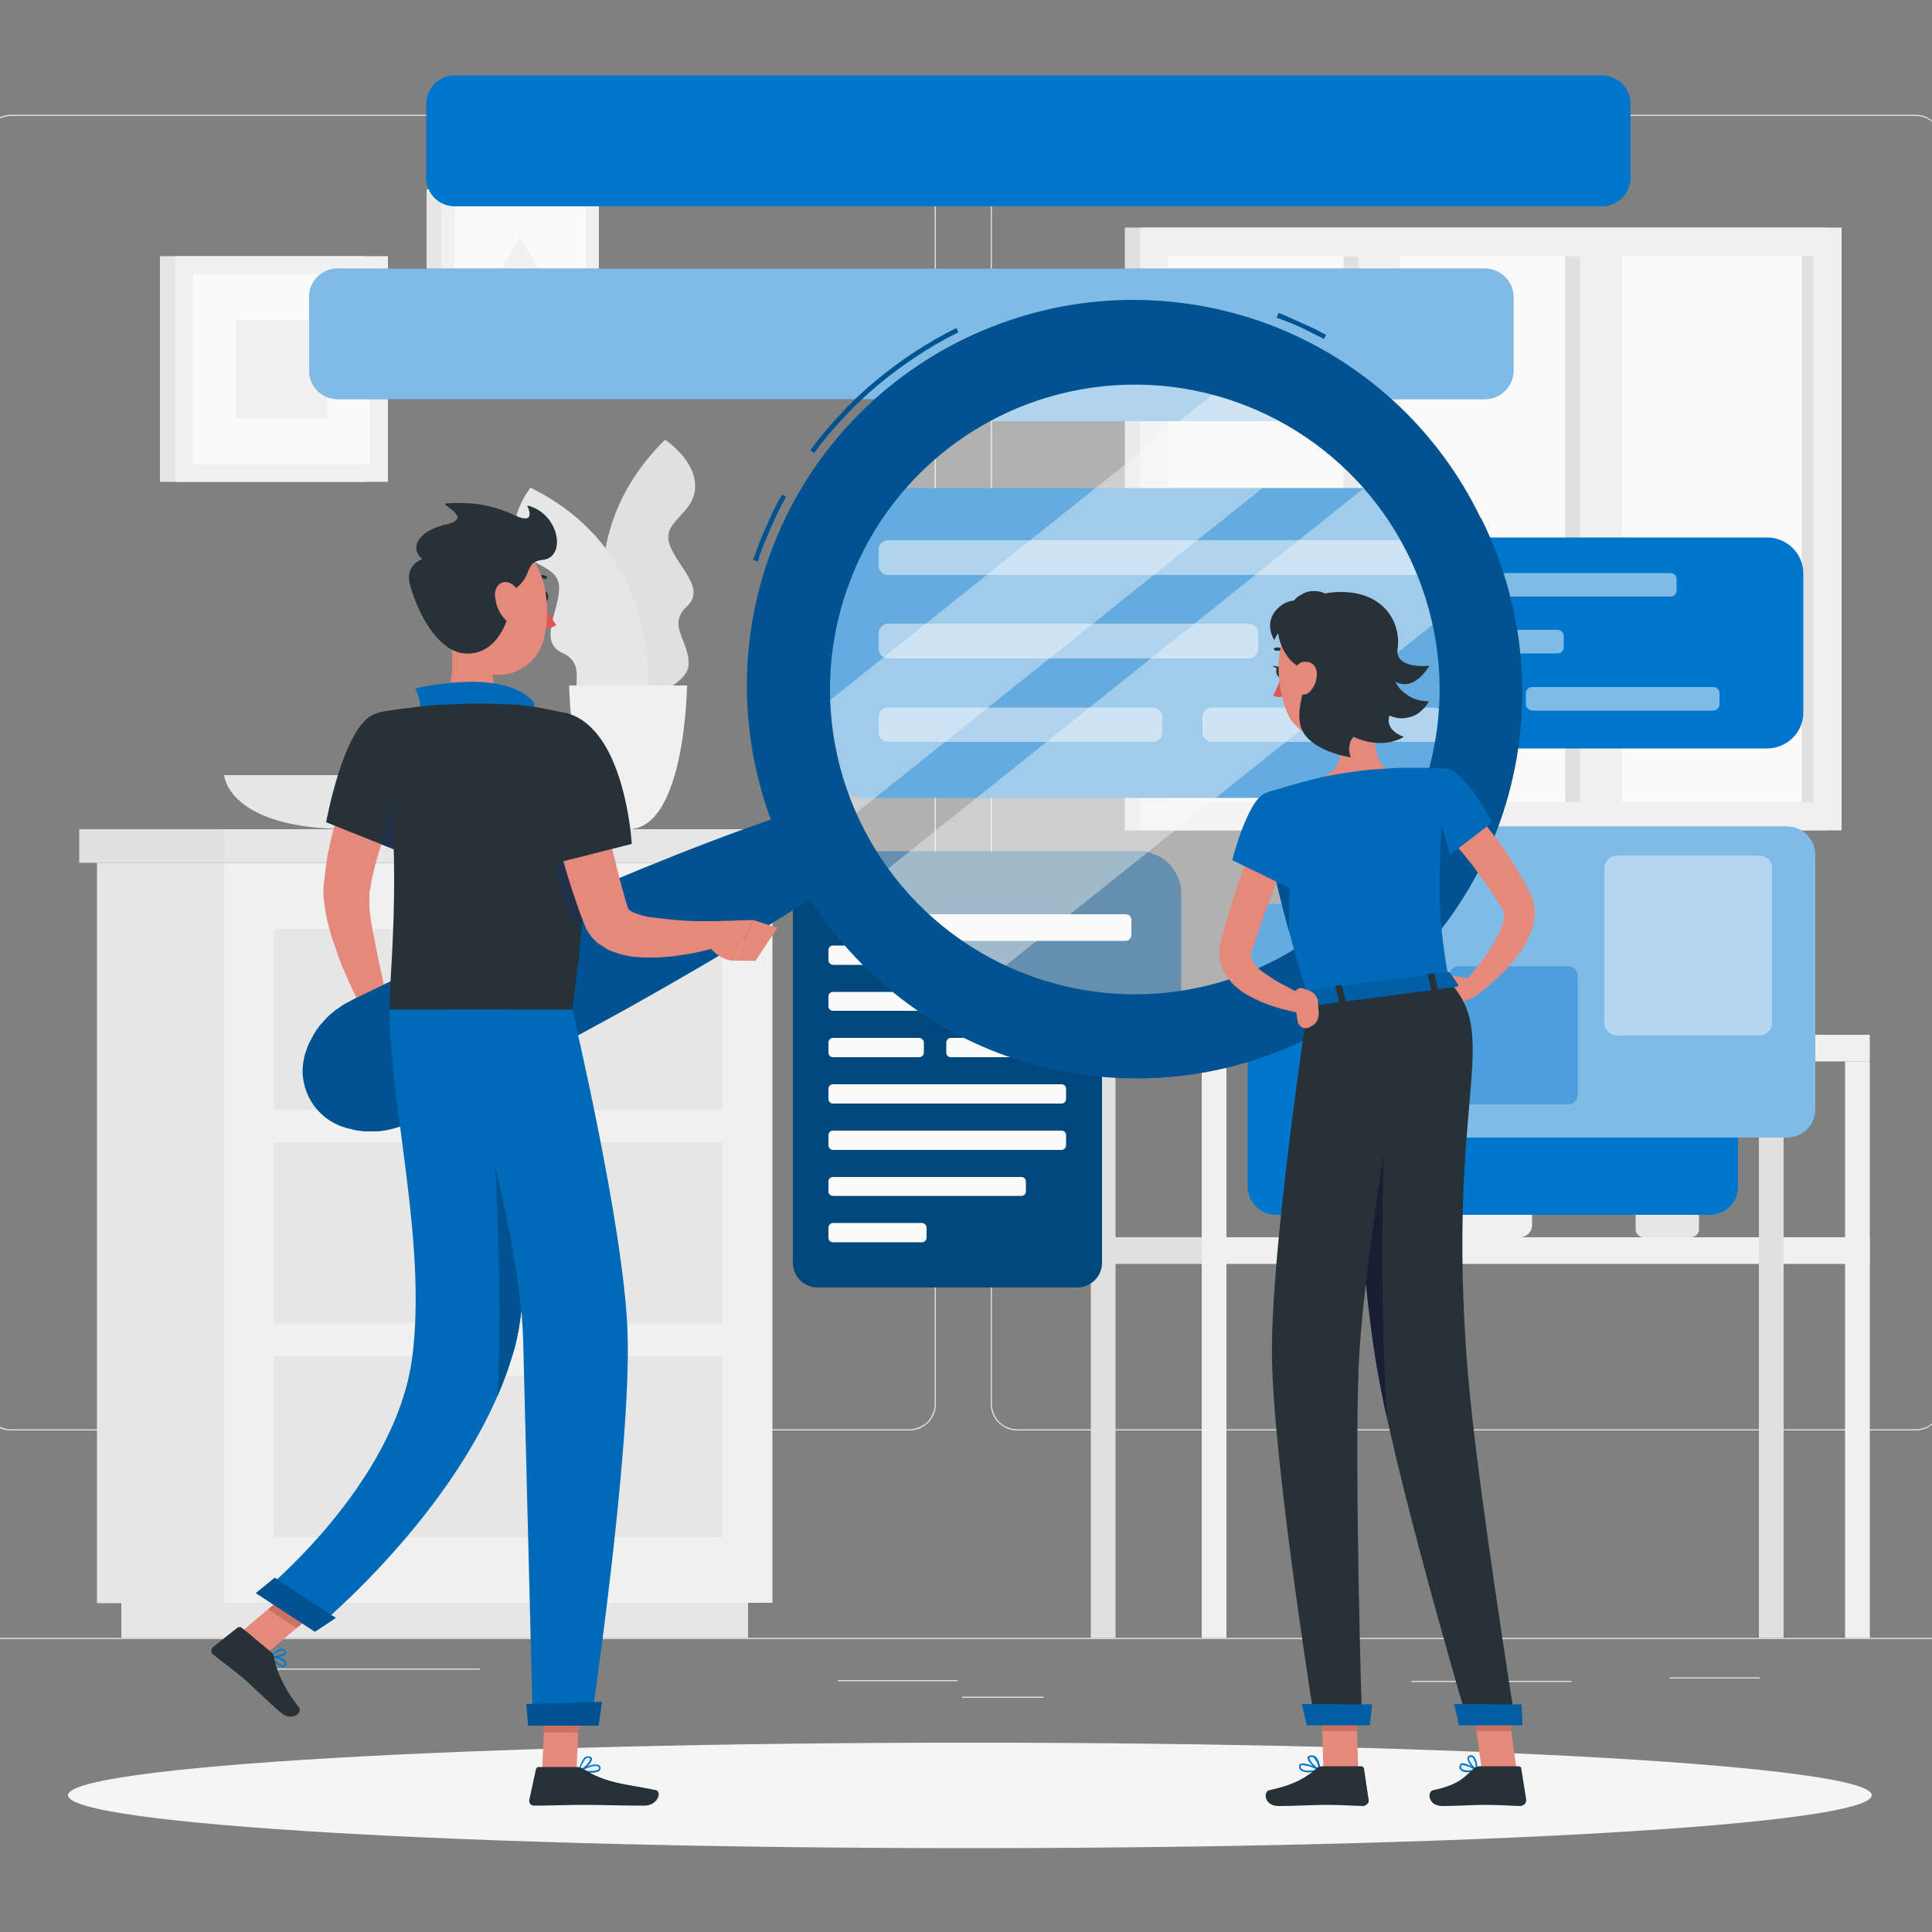 <svg version="1.2" xmlns="http://www.w3.org/2000/svg" viewBox="0 0 500 500" width="500" height="500">
	<rect x="0" y="0" width="500" height="500" fill="#808080" stroke="none"/>
	<title>Search-rafiki-svg</title>
	<style>
		.s0 { fill: #e0e0e0 } 
		.s1 { fill: #f0f0f0 } 
		.s2 { fill: #fafafa } 
		.s3 { fill: #e6e6e6 } 
		.s4 { fill: #f5f5f5 } 
		.s5 { fill: #0076cd } 
		.s6 { fill: #ffffff } 
		.s7 { opacity: .4;fill: #000000 } 
		.s8 { opacity: .5;fill: #ffffff } 
		.s9 { opacity: .7;fill: #ffffff } 
		.s10 { opacity: .3;fill: #ffffff } 
		.s11 { fill: #e4897b } 
		.s12 { opacity: .4;fill: #fafafa } 
		.s13 { opacity: .3;fill: #000000 } 
		.s14 { fill: #263238 } 
		.s15 { fill: #de5753 } 
		.s16 { opacity: .1;fill: #000000 } 
		.s17 { fill: #203048 } 
		.s18 { fill: #ce6f64 } 
		.s19 { fill: #161f33 } 
		.s20 { opacity: .2;fill: #000000 } 
	</style>
	<g id="freepik--background-complete--inject-9">
		<path id="Layer" class="s0" d="m-50 423.9h602v0.3h-602z"/>
		<path id="Layer" class="s0" d="m365.3 435h41.4v0.3h-41.4z"/>
		<path id="Layer" class="s0" d="m432.1 434.1h23.3v0.3h-23.3z"/>
		<path id="Layer" class="s0" d="m216.9 434.8h30.9v0.3h-30.9z"/>
		<path id="Layer" class="s0" d="m249 439.1h21.1v0.3h-21.1z"/>
		<path id="Layer" class="s0" d="m60.4 431.8h63.8v0.3h-63.8z"/>
		<path id="Layer" fill-rule="evenodd" class="s0" d="m235.3 370.2h-232.4q-1.4 0-2.7-0.5-1.2-0.6-2.2-1.5-1-1-1.5-2.3-0.5-1.2-0.5-2.6v-326.8q0-1.3 0.5-2.6 0.6-1.2 1.5-2.2 1-0.9 2.3-1.5 1.2-0.5 2.6-0.5h232.4q1.4 0 2.7 0.5 1.2 0.6 2.2 1.5 1 1 1.5 2.3 0.5 1.2 0.5 2.6v326.7q0 1.4-0.5 2.6-0.5 1.3-1.5 2.3-1 0.9-2.2 1.5-1.3 0.5-2.7 0.5zm-232.4-340.2q-1.3 0-2.5 0.5-1.3 0.5-2.2 1.4-0.9 0.9-1.4 2.1-0.5 1.2-0.5 2.5v326.8q0 1.3 0.5 2.5 0.5 1.2 1.4 2.2 0.9 0.9 2.2 1.4 1.2 0.5 2.5 0.5h232.4q1.3 0 2.5-0.5 1.2-0.5 2.2-1.4 0.9-1 1.4-2.2 0.5-1.2 0.5-2.5v-326.8q0-1.3-0.5-2.5-0.5-1.2-1.4-2.1-1-0.9-2.2-1.4-1.2-0.5-2.5-0.5z"/>
		<path id="Layer" fill-rule="evenodd" class="s0" d="m495.7 370.2h-232.4q-1.4 0-2.7-0.5-1.2-0.6-2.2-1.5-1-1-1.5-2.3-0.5-1.2-0.5-2.6v-326.8q0-1.3 0.5-2.6 0.6-1.2 1.5-2.2 1-0.9 2.3-1.5 1.2-0.5 2.6-0.5h232.4q1.4 0 2.7 0.5 1.2 0.6 2.2 1.5 0.9 1 1.5 2.2 0.5 1.3 0.5 2.6v326.8q0 1.4-0.5 2.6-0.6 1.3-1.5 2.3-1 0.9-2.2 1.5-1.3 0.5-2.7 0.5zm-232.4-340.2q-1.3 0-2.5 0.5-1.3 0.5-2.2 1.4-0.9 0.9-1.4 2.1-0.5 1.2-0.5 2.5v326.8q0 1.3 0.5 2.5 0.5 1.2 1.4 2.2 0.9 0.9 2.2 1.4 1.2 0.5 2.5 0.5h232.4q1.3 0 2.6-0.5 1.2-0.5 2.1-1.4 0.9-1 1.4-2.2 0.5-1.2 0.5-2.5v-326.8q0-1.3-0.5-2.5-0.5-1.2-1.4-2.1-0.9-0.9-2.1-1.4-1.3-0.5-2.6-0.5z"/>
		<path id="Layer" class="s0" d="m291.1 58.9h181.4v156h-181.4z"/>
		<path id="Layer" class="s1" d="m295.1 58.9h181.5v156h-181.5z"/>
		<path id="Layer" class="s2" d="m302.4 66.3h166.9v141.3h-166.9z"/>
		<path id="Layer" class="s0" d="m405.1 66.3h10.9v141.3h-10.9z"/>
		<path id="Layer" class="s0" d="m347.7 66.3h10.9v141.3h-10.9z"/>
		<path id="Layer" class="s1" d="m408.9 60.8h10.9v151.4h-10.9z"/>
		<path id="Layer" class="s1" d="m351.5 60.8h10.9v151.4h-10.9z"/>
		<path id="Layer" class="s0" d="m466.3 66.2h3v141.4h-3z"/>
		<path id="Layer" class="s0" d="m163.5 182.1c0 0-22.1-38 8.6-68.3 0 0 8 5.2 7.8 12.2-0.1 7-8.5 8.8-6.7 14.6 1.8 5.9 9.8 11.6 4.5 16.4-5.2 4.9 0.9 9.1 0.5 15.1-0.3 5.9-14.7 10-14.7 10z"/>
		<path id="Layer" class="s3" d="m167 188.3c0 0 8.9-43-29.7-62.1 0 0-5.9 7.4-3.6 14.1 2.3 6.6 10.9 5.6 11 11.7 0.1 6.1-5.6 14.1 0.9 17 6.4 3 2 8.9 4.2 14.5 2.3 5.5 17.2 4.8 17.2 4.8z"/>
		<path id="Layer" class="s1" d="m147.3 177.4c0 0 0.4 37.2 15.3 37.2 14.8 0 15.2-37.2 15.2-37.2z"/>
		<path id="Layer" class="s3" d="m58 200.6c0 0 0.8 14 32.6 14 31.7 0 32.5-14 32.5-14z"/>
		<path id="Layer" class="s1" d="m372.1 288.1c0-1.7 1.4-3.1 3.2-3.1h18c1.8 0 3.2 1.4 3.2 3.1v29c0 1.7-1.4 3.1-3.2 3.1h-18c-1.8 0-3.2-1.4-3.2-3.1z"/>
		<path id="Layer" class="s3" d="m423.3 298.6c0-1.2 0.9-2.1 2.1-2.1h12.2c1.1 0 2.1 0.9 2.1 2.1v19.5c0 1.2-1 2.1-2.1 2.1h-12.2c-1.2 0-2.1-0.9-2.1-2.1z"/>
		<path id="Layer" class="s1" d="m423.3 294.9c0-0.4 0.3-0.7 0.7-0.7h15c0.3 0 0.7 0.3 0.7 0.7v1.2c0 0.4-0.4 0.8-0.7 0.8h-15c-0.4 0-0.7-0.4-0.7-0.8z"/>
		<path id="Layer" class="s3" d="m333.3 300.6c0 0 0.6 19.6 23.6 19.6 23 0 23.6-19.6 23.6-19.6z"/>
		<path id="Layer" class="s0" d="m276.2 267.8h34.8v6.9h-34.8z"/>
		<path id="Layer" class="s1" d="m311 267.8h172.9v6.9h-172.9z"/>
		<path id="Layer" class="s0" d="m276.2 320.2h34.8v6.9h-34.8z"/>
		<path id="Layer" class="s1" d="m311 320.2h172.9v6.9h-172.9z"/>
		<path id="Layer" class="s0" d="m282.3 274.7h6.4v149.2h-6.4z"/>
		<path id="Layer" class="s1" d="m311 274.7h6.4v149.2h-6.4z"/>
		<path id="Layer" class="s0" d="m455.2 274.7h6.4v149.2h-6.4z"/>
		<path id="Layer" class="s1" d="m477.5 274.7h6.4v149.2h-6.4z"/>
		<path id="Layer" class="s3" d="m25.1 223.3h32.9v191.6h-32.9z"/>
		<path id="Layer" class="s3" d="m31.4 414.8h162.2v9.1h-162.2z"/>
		<path id="Layer" class="s1" d="m199.9 414.8h-141.9v-191.5h141.9z"/>
		<path id="Layer" class="s3" d="m187 342.5h-116.1v-46.8h116.1z"/>
		<path id="Layer" class="s3" d="m187 397.8h-116.1v-46.8h116.1z"/>
		<path id="Layer" class="s1" d="m142 300.8h-26.1q-0.6 0-1.2-0.2-0.6-0.3-1.1-0.7-0.4-0.5-0.6-1.1-0.3-0.5-0.3-1.2 0-0.6 0.3-1.2 0.2-0.6 0.6-1.1 0.5-0.4 1.1-0.6 0.6-0.3 1.2-0.3h26.1q0.6 0 1.2 0.3 0.6 0.2 1 0.6 0.5 0.5 0.7 1.1 0.3 0.6 0.3 1.2 0 0.7-0.3 1.2-0.2 0.6-0.7 1.1-0.4 0.4-1 0.7-0.6 0.2-1.2 0.2z"/>
		<path id="Layer" class="s3" d="m70.9 240.4h116.1v46.8h-116.1z"/>
		<path id="Layer" class="s1" d="m142 245.5h-26.1q-0.6 0-1.2-0.2-0.6-0.3-1.1-0.7-0.4-0.5-0.6-1.1-0.3-0.6-0.3-1.2 0-0.6 0.3-1.2 0.2-0.6 0.6-1.1 0.5-0.4 1.1-0.7 0.6-0.2 1.2-0.2h26.1q0.6 0 1.2 0.2 0.6 0.3 1 0.7 0.5 0.5 0.7 1.1 0.3 0.6 0.3 1.2 0 0.6-0.3 1.2-0.2 0.6-0.7 1.1-0.4 0.4-1 0.7-0.6 0.2-1.2 0.2z"/>
		<path id="Layer" class="s1" d="m142 356.1h-26.1q-0.6 0-1.2-0.2-0.6-0.3-1.1-0.7-0.4-0.5-0.6-1.1-0.3-0.5-0.3-1.2 0-0.6 0.3-1.2 0.2-0.6 0.6-1 0.5-0.5 1.1-0.7 0.6-0.3 1.2-0.3h26.1q0.6 0 1.2 0.3 0.6 0.2 1 0.7 0.5 0.4 0.7 1 0.3 0.6 0.3 1.2 0 0.7-0.3 1.2-0.2 0.6-0.7 1.1-0.4 0.4-1 0.7-0.6 0.2-1.2 0.2z"/>
		<path id="Layer" class="s3" d="m58 214.6h146.3v8.7h-146.3z"/>
		<path id="Layer" class="s0" d="m20.5 214.6h37.5v8.7h-37.5z"/>
		<path id="Layer" class="s3" d="m41.4 66.3h53.2v58.4h-53.2z"/>
		<path id="Layer" class="s1" d="m45.4 66.3h55v58.4h-55z"/>
		<path id="Layer" class="s2" d="m95.8 70.9v49.2h-45.8v-49.2z"/>
		<path id="Layer" class="s1" d="m84.7 82.8v25.4h-23.6v-25.4z"/>
		<path id="Layer" class="s3" d="m110.4 49h40.3v43.4h-40.3z"/>
		<path id="Layer" class="s1" d="m114.2 49h40.8v43.4h-40.8z"/>
		<path id="Layer" class="s2" d="m117.7 52.4h33.9v36.5h-33.9z"/>
		<path id="Layer" class="s1" d="m134.6 61.4l-9.3 16.1h18.6l-9.3-16.1z"/>
	</g>
	<g id="freepik--Shadow--inject-9">
		<path id="Layer" class="s4" d="m251 478.3c-129.1 0-233.4-6.1-233.4-13.7 0-7.5 104.3-13.6 233.4-13.6 129.1 0 233.4 6.1 233.4 13.6 0 7.6-104.3 13.7-233.4 13.7z"/>
	</g>
	<g id="freepik--speech-bubbles--inject-9">
		<path id="Layer" class="s5" d="m326 148.4c0-5.1 4.2-9.3 9.4-9.3h121.9c5.2 0 9.4 4.2 9.4 9.3v36c0 5.1-4.2 9.3-9.4 9.3h-121.9c-5.2 0-9.4-4.2-9.4-9.3z"/>
		<path id="Layer" class="s5" d="m337.7 149.9c0-0.9 0.8-1.6 1.7-1.6h92.9c0.9 0 1.6 0.7 1.6 1.6v2.9c0 0.9-0.7 1.6-1.6 1.6h-92.9c-0.9 0-1.7-0.7-1.7-1.6z"/>
		<path id="Layer" class="s5" d="m337.7 164.7c0-0.9 0.8-1.7 1.7-1.7h63.7c0.9 0 1.6 0.8 1.6 1.7v2.8c0 0.9-0.7 1.6-1.6 1.6h-63.7c-0.9 0-1.7-0.7-1.7-1.6z"/>
		<path id="Layer" class="s5" d="m337.7 179.4c0-0.9 0.8-1.6 1.7-1.6h46.8c0.9 0 1.6 0.7 1.6 1.6v2.8c0 0.9-0.7 1.7-1.6 1.7h-46.8c-0.9 0-1.7-0.8-1.7-1.7z"/>
		<path id="Layer" class="s5" d="m394.9 179.4c0-0.9 0.8-1.6 1.7-1.6h46.8c0.9 0 1.6 0.7 1.6 1.6v2.8c0 0.9-0.7 1.7-1.6 1.7h-46.8c-0.9 0-1.7-0.8-1.7-1.7z"/>
		<g id="Layer" style="opacity: .5">
			<path id="Layer" class="s6" d="m337.7 149.9c0-0.9 0.8-1.6 1.7-1.6h92.9c0.9 0 1.6 0.7 1.6 1.6v2.9c0 0.9-0.7 1.6-1.6 1.6h-92.9c-0.9 0-1.7-0.7-1.7-1.6z"/>
			<path id="Layer" class="s6" d="m337.7 164.7c0-0.9 0.8-1.7 1.7-1.7h63.7c0.9 0 1.6 0.8 1.6 1.7v2.8c0 0.9-0.7 1.6-1.6 1.6h-63.7c-0.9 0-1.7-0.7-1.7-1.6z"/>
			<path id="Layer" class="s6" d="m337.7 179.4c0-0.9 0.8-1.6 1.7-1.6h46.8c0.9 0 1.6 0.7 1.6 1.6v2.8c0 0.9-0.7 1.7-1.6 1.7h-46.8c-0.9 0-1.7-0.8-1.7-1.7z"/>
			<path id="Layer" class="s6" d="m394.9 179.4c0-0.9 0.8-1.6 1.7-1.6h46.8c0.9 0 1.6 0.7 1.6 1.6v2.8c0 0.9-0.7 1.7-1.6 1.7h-46.8c-0.9 0-1.7-0.8-1.7-1.7z"/>
		</g>
		<path id="Layer" class="s5" d="m210.2 140.1c0-7.6 6.2-13.8 13.7-13.8h139.7c7.6 0 13.7 6.2 13.7 13.8v52.7c0 7.5-6.1 13.7-13.7 13.7h-139.7c-7.5 0-13.7-6.2-13.7-13.7z"/>
		<path id="Layer" class="s5" d="m227.4 142.2c0-1.3 1.1-2.4 2.4-2.4h136.2c1.4 0 2.4 1.1 2.4 2.4v4.2c0 1.3-1 2.4-2.4 2.4h-136.2c-1.3 0-2.4-1.1-2.4-2.4z"/>
		<path id="Layer" class="s5" d="m227.4 163.9c0-1.4 1.1-2.5 2.4-2.5h93.4c1.3 0 2.4 1.1 2.4 2.5v4.1c0 1.3-1.1 2.4-2.4 2.4h-93.4c-1.3 0-2.4-1.1-2.4-2.4z"/>
		<path id="Layer" class="s5" d="m227.4 185.5c0-1.4 1.1-2.4 2.4-2.4h68.6c1.3 0 2.4 1 2.4 2.4v4.1c0 1.3-1.1 2.4-2.4 2.4h-68.6c-1.3 0-2.4-1.1-2.4-2.4z"/>
		<path id="Layer" class="s5" d="m311.2 185.5c0-1.4 1.1-2.4 2.4-2.4h57.4c1.3 0 2.4 1 2.4 2.4v4.1c0 1.3-1.1 2.4-2.4 2.4h-57.4c-1.3 0-2.4-1.1-2.4-2.4z"/>
		<g id="Layer" style="opacity: .5">
			<path id="Layer" class="s6" d="m227.4 142.2c0-1.3 1.1-2.4 2.4-2.4h136.2c1.4 0 2.4 1.1 2.4 2.4v4.2c0 1.3-1 2.4-2.4 2.4h-136.2c-1.3 0-2.4-1.1-2.4-2.4z"/>
			<path id="Layer" class="s6" d="m227.4 163.9c0-1.4 1.1-2.5 2.4-2.5h93.4c1.3 0 2.4 1.1 2.4 2.5v4.1c0 1.3-1.1 2.4-2.4 2.4h-93.4c-1.3 0-2.4-1.1-2.4-2.4z"/>
			<path id="Layer" class="s6" d="m227.4 185.5c0-1.4 1.1-2.4 2.4-2.4h68.6c1.3 0 2.4 1 2.4 2.4v4.1c0 1.3-1.1 2.4-2.4 2.4h-68.6c-1.3 0-2.4-1.1-2.4-2.4z"/>
			<path id="Layer" class="s6" d="m311.2 185.5c0-1.4 1.1-2.4 2.4-2.4h57.4c1.3 0 2.4 1 2.4 2.4v4.1c0 1.3-1.1 2.4-2.4 2.4h-57.4c-1.3 0-2.4-1.1-2.4-2.4z"/>
		</g>
		<path id="Layer" class="s5" d="m205.2 227.4c0-3.5 2.8-6.4 6.4-6.4h67.2c3.5 0 6.4 2.9 6.4 6.4v99.4c0 3.5-2.9 6.4-6.4 6.4h-67.2c-3.6 0-6.4-2.9-6.4-6.4z"/>
		<path id="Layer" class="s7" d="m205.2 227.4c0-3.5 2.8-6.4 6.4-6.4h67.2c3.5 0 6.4 2.9 6.4 6.4v99.4c0 3.5-2.9 6.4-6.4 6.4h-67.2c-3.6 0-6.4-2.9-6.4-6.4z"/>
		<path id="Layer" class="s2" d="m214.4 233.9c0-0.6 0.5-1.2 1.2-1.2h59.1c0.7 0 1.2 0.6 1.2 1.2v2.6c0 0.7-0.5 1.2-1.2 1.2h-59.1c-0.7 0-1.2-0.5-1.2-1.2z"/>
		<path id="Layer" class="s2" d="m214.4 245.9c0-0.7 0.5-1.2 1.2-1.2h40.5c0.6 0 1.1 0.5 1.1 1.2v2.6c0 0.6-0.5 1.2-1.1 1.2h-40.5c-0.7 0-1.2-0.6-1.2-1.2z"/>
		<path id="Layer" class="s2" d="m214.4 257.9c0-0.7 0.5-1.2 1.2-1.2h59.1c0.7 0 1.2 0.5 1.2 1.2v2.6c0 0.6-0.5 1.1-1.2 1.1h-59.1c-0.7 0-1.2-0.5-1.2-1.1z"/>
		<path id="Layer" class="s2" d="m214.4 269.8c0-0.6 0.5-1.2 1.2-1.2h22.3c0.6 0 1.2 0.6 1.2 1.2v2.6c0 0.7-0.6 1.2-1.2 1.2h-22.3c-0.7 0-1.2-0.5-1.2-1.2z"/>
		<path id="Layer" class="s2" d="m244.9 269.8c0-0.6 0.5-1.2 1.2-1.2h22.3c0.6 0 1.2 0.6 1.2 1.2v2.6c0 0.7-0.6 1.2-1.2 1.2h-22.3c-0.7 0-1.2-0.5-1.2-1.2z"/>
		<path id="Layer" class="s2" d="m214.4 281.8c0-0.7 0.5-1.2 1.2-1.2h59.1c0.7 0 1.2 0.5 1.2 1.2v2.6c0 0.7-0.5 1.2-1.2 1.2h-59.1c-0.7 0-1.2-0.5-1.2-1.2z"/>
		<path id="Layer" class="s2" d="m214.4 293.8c0-0.7 0.5-1.2 1.2-1.2h59.1c0.7 0 1.2 0.5 1.2 1.2v2.6c0 0.6-0.5 1.2-1.2 1.2h-59.1c-0.7 0-1.2-0.6-1.2-1.2z"/>
		<path id="Layer" class="s2" d="m214.4 305.7c0-0.6 0.5-1.1 1.2-1.1h48.7c0.7 0 1.2 0.5 1.2 1.1v2.7c0 0.6-0.5 1.1-1.2 1.1h-48.7c-0.7 0-1.2-0.5-1.2-1.1z"/>
		<path id="Layer" class="s2" d="m214.4 317.7c0-0.6 0.5-1.2 1.2-1.2h23c0.6 0 1.2 0.6 1.2 1.2v2.6c0 0.7-0.6 1.2-1.2 1.2h-23c-0.7 0-1.2-0.5-1.2-1.2z"/>
		<path id="Layer" class="s5" d="m294.9 220.3h-89.5l39.6 31.5 60.7 22.9v-43.6c0-1.4-0.3-2.8-0.9-4.1-0.5-1.3-1.3-2.5-2.3-3.5-1-1-2.2-1.8-3.5-2.3-1.3-0.6-2.7-0.9-4.1-0.9z"/>
		<path id="Layer" class="s7" d="m294.9 220.3h-89.5l39.6 31.5 60.7 22.9v-43.6c0-1.4-0.3-2.8-0.9-4.1-0.5-1.3-1.3-2.5-2.3-3.5-1-1-2.2-1.8-3.5-2.3-1.3-0.6-2.7-0.9-4.1-0.9z"/>
		<path id="Layer" class="s2" d="m223.7 238c0-0.8 0.7-1.4 1.5-1.4h66.1c0.8 0 1.5 0.6 1.5 1.4v4c0 0.8-0.7 1.5-1.5 1.5h-66.1c-0.8 0-1.5-0.7-1.5-1.5z"/>
		<path id="Layer" class="s5" d="m322.9 241.2c0-4.1 3.3-7.3 7.3-7.3h112.3c4.1 0 7.3 3.2 7.3 7.3v65.9c0 4-3.2 7.3-7.3 7.3h-112.3c-4 0-7.3-3.3-7.3-7.3z"/>
		<path id="Layer" class="s5" d="m342.9 221.2c0-4 3.3-7.3 7.3-7.3h112.3c4 0 7.3 3.3 7.3 7.3v65.9c0 4.1-3.3 7.3-7.3 7.3h-112.3c-4 0-7.3-3.2-7.3-7.3z"/>
		<path id="Layer" class="s8" d="m342.9 221.2c0-4 3.3-7.3 7.3-7.3h112.3c4 0 7.3 3.3 7.3 7.3v65.9c0 4.1-3.3 7.3-7.3 7.3h-112.3c-4 0-7.3-3.2-7.3-7.3z"/>
		<path id="Layer" class="s5" d="m415.2 224.6c0-1.7 1.4-3.2 3.2-3.2h37c1.8 0 3.3 1.5 3.3 3.2v40.1c0 1.8-1.5 3.3-3.3 3.3h-37c-1.8 0-3.2-1.5-3.2-3.3z"/>
		<path id="Layer" class="s9" d="m415.2 224.6c0-1.7 1.4-3.2 3.2-3.2h37c1.8 0 3.3 1.5 3.3 3.2v40.1c0 1.8-1.5 3.3-3.3 3.3h-37c-1.8 0-3.2-1.5-3.2-3.3z"/>
		<path id="Layer" class="s5" d="m375 252.6c0-1.4 1.1-2.5 2.5-2.5h28.4c1.3 0 2.4 1.1 2.4 2.5v30.7c0 1.4-1.1 2.5-2.4 2.5h-28.4c-1.4 0-2.5-1.1-2.5-2.5z"/>
		<path id="Layer" class="s10" d="m375 252.6c0-1.4 1.1-2.5 2.5-2.5h28.4c1.3 0 2.4 1.1 2.4 2.5v30.7c0 1.4-1.1 2.5-2.4 2.5h-28.4c-1.4 0-2.5-1.1-2.5-2.5z"/>
		<path id="Layer" class="s5" d="m80 76.9c0-4.1 3.3-7.4 7.4-7.4h296.9c4 0 7.4 3.3 7.4 7.4v19c0 4.1-3.4 7.4-7.4 7.4h-296.9c-4.1 0-7.4-3.3-7.4-7.4z"/>
		<path id="Layer" class="s8" d="m80 76.9c0-4.1 3.3-7.4 7.4-7.4h296.9c4 0 7.4 3.3 7.4 7.4v19c0 4.1-3.4 7.4-7.4 7.4h-296.9c-4.1 0-7.4-3.3-7.4-7.4z"/>
		<path id="Layer" class="s5" d="m251.5 97.3h84.5v11.7h-84.5z"/>
		<path id="Layer" class="s8" d="m251.5 97.3h84.5v11.7h-84.5z"/>
		<path id="Layer" class="s5" d="m110.3 26.9c0-4 3.3-7.4 7.4-7.4h296.9c4.1 0 7.4 3.4 7.4 7.4v19.1c0 4.1-3.3 7.4-7.4 7.4h-296.9c-4.1 0-7.4-3.3-7.4-7.4z"/>
	</g>
	<g id="freepik--Character--inject-9">
		<path id="Layer" class="s11" d="m106.9 197.4c-1 2.4-2.2 5-3.2 7.5-1 2.6-2.1 5.2-3 7.8q-0.7 1.9-1.4 3.8-0.6 1.9-1.2 3.9-0.6 1.9-1.1 3.9-0.5 2-0.9 3.9l-0.3 2-0.2 0.7c0 0.2 0 0.5 0 0.7q0 0.4 0 0.9 0 0.4 0 0.9 0 0.4 0 0.8 0 0.5 0 0.9c0.3 2.6 0.7 5.3 1.3 8 1 5.5 2.3 11.1 3.6 16.6l-6.2 2.4q-1.1-1.9-2.1-4-1-2-1.9-4-0.9-2.1-1.8-4.1-0.8-2.1-1.5-4.2-0.4-1.1-0.8-2.3-0.4-1.1-0.7-2.2-0.3-1.1-0.6-2.2-0.3-1.2-0.5-2.3-0.1-0.7-0.2-1.3-0.2-0.6-0.2-1.3-0.1-0.6-0.2-1.3 0-0.6-0.1-1.3c0-0.4 0-0.9 0-1.4 0-0.5 0-1.1 0.1-1.4l0.3-2.5q0.1-1.1 0.3-2.3 0.1-1.1 0.3-2.3 0.2-1.1 0.5-2.3 0.2-1.1 0.5-2.3c0.7-3 1.5-5.9 2.4-8.8 0.9-2.9 2-5.7 3.1-8.5 0.6-1.4 1.2-2.8 1.8-4.2 0.5-1.4 1.2-2.7 1.9-4.2z"/>
		<path id="Layer" class="s11" d="m100.1 258.1l4.7 4.6-10.2 4.8c0 0-2.5-4.4-0.8-8.3z"/>
		<path id="Layer" class="s11" d="m108.6 269.5l-8.6 3.5-5.4-5.6 10.2-4.7 3.8 6.8z"/>
		<path id="Layer" class="s12" d="m284 264.6c-34.9-3.9-63.9-28.4-73.6-62.1-9.8-33.7 1.8-69.9 29.2-91.8 27.3-21.9 65.2-25.1 95.9-8.2 30.7 17 48.2 50.7 44.3 85.5-1.3 11.4-4.7 22.3-10.2 32.3-5.5 10-13 18.8-21.9 25.9-8.9 7.1-19.1 12.3-30 15.5-10.9 3.2-22.4 4.1-33.7 2.9z"/>
		<path id="Layer" class="s12" d="m347 110.1l-131.8 105.4q-0.8-1.8-1.6-3.6-1.2-3-2.2-6-1.1-3-1.8-6.1-0.8-3.1-1.4-6.3-0.5-3.1-0.9-6.3l113.9-91q3.5 1.2 6.9 2.6 3.4 1.5 6.6 3.3 3.3 1.7 6.4 3.7 3 2.1 5.9 4.3z"/>
		<path id="Layer" class="s12" d="m377.5 156.3l-124 99q-4.4-2.3-8.5-5.1-4.1-2.8-7.9-6-3.7-3.2-7.1-6.9-3.4-3.6-6.3-7.6l135.3-108.2q3.3 3.8 6.1 7.9 2.8 4.1 5.1 8.5 2.4 4.3 4.2 9 1.8 4.6 3.1 9.4z"/>
		<path id="Layer" class="s5" d="m196.1 145.3l-1.2-0.4q0.8-2.2 1.6-4.3 0.8-2.2 1.8-4.3 0.9-2.1 1.9-4.2 1-2.1 2.2-4.1l1 0.6q-1.1 2-2.1 4-1 2.1-1.9 4.2-0.9 2.1-1.8 4.2-0.8 2.1-1.5 4.3zm14.6-28.1l-1-0.7q3.7-5 8-9.5 4.2-4.6 9-8.5 4.8-4 10-7.4 5.2-3.4 10.8-6.2l0.5 1.1q-5.5 2.7-10.6 6.1-5.2 3.4-9.9 7.3-4.7 3.9-8.9 8.4-4.3 4.5-7.9 9.4zm131.9-29.5q-1.5-0.8-3-1.5-1.5-0.8-3-1.5-1.5-0.7-3.1-1.3-1.5-0.6-3.1-1.2l0.5-1.2q1.6 0.6 3.1 1.3 1.6 0.7 3.1 1.4 1.6 0.7 3.1 1.4 1.5 0.8 3 1.6z"/>
		<path id="Layer" class="s13" d="m196.1 145.3l-1.2-0.4q0.8-2.2 1.6-4.3 0.8-2.2 1.8-4.3 0.9-2.1 1.9-4.2 1-2.1 2.2-4.1l1 0.6q-1.1 2-2.1 4-1 2.1-1.9 4.2-0.9 2.1-1.8 4.2-0.8 2.1-1.5 4.3zm14.6-28.1l-1-0.7q3.7-5 8-9.5 4.2-4.6 9-8.5 4.8-4 10-7.4 5.2-3.4 10.8-6.2l0.5 1.1q-5.5 2.7-10.6 6.1-5.2 3.4-9.9 7.3-4.7 3.9-8.9 8.4-4.3 4.5-7.9 9.4zm131.9-29.5q-1.5-0.8-3-1.5-1.5-0.8-3-1.5-1.5-0.7-3.1-1.3-1.5-0.6-3.1-1.2l0.5-1.2q1.6 0.6 3.1 1.3 1.6 0.7 3.1 1.4 1.6 0.7 3.1 1.4 1.5 0.8 3 1.6z"/>
		<path id="Layer" fill-rule="evenodd" class="s5" d="m383.3 134.1c11.5 23 13.8 49.4 6.4 74-7.4 24.6-24 45.3-46.3 58-22.3 12.7-48.7 16.2-73.6 10-24.9-6.2-46.4-21.8-60.1-43.4-7.2 4.6-14.5 9.1-21.7 13.5-10.5 6.2-21.2 12.4-31.9 18.2-10.7 5.9-21.5 11.6-32.4 17.2-5.4 2.8-10.9 5.5-16.3 8.2q-1 0.6-2.1 1.1-1.1 0.4-2.2 0.8-1.1 0.3-2.2 0.6-1.1 0.3-2.3 0.4-0.6 0.1-1.3 0.1-0.6 0-1.3 0-0.6 0-1.2 0-0.7 0-1.3-0.1-0.8-0.1-1.5-0.2-0.8-0.2-1.5-0.4-0.7-0.1-1.5-0.4-0.7-0.2-1.4-0.5c-1.6-0.7-3.2-1.7-4.5-3-1.3-1.2-2.4-2.7-3.2-4.3-0.8-1.7-1.3-3.4-1.5-5.2-0.2-1.8 0-3.6 0.4-5.4q0.2-0.7 0.5-1.5 0.2-0.7 0.5-1.4 0.3-0.7 0.7-1.4 0.3-0.6 0.7-1.3 0.3-0.5 0.7-1.1 0.4-0.5 0.7-1 0.4-0.5 0.9-1 0.4-0.5 0.8-0.9 0.8-0.9 1.7-1.6 0.9-0.8 1.9-1.4 0.9-0.7 1.9-1.2 1.1-0.6 2.1-1.1c5.5-2.6 11-5.4 16.5-7.9 11-5.3 22.2-10.4 33.3-15.3q16.8-7.4 33.9-14.2c7.9-3.1 15.8-6.1 23.9-8.9-8.9-24.1-8.2-50.7 2-74.2 10.2-23.6 29.1-42.3 52.7-52.3 23.7-10.1 50.2-10.6 74.3-1.6 24 9.1 43.6 27 54.7 50.1zm-30.3 96.3c6.8-7.8 12.1-16.8 15.4-26.7 3.3-9.8 4.7-20.1 4-30.5-0.7-10.3-3.4-20.4-8-29.7-14.1-28.6-44.1-45.9-75.9-43.8-31.9 2.1-59.3 23.2-69.5 53.4-10.3 30.2-1.3 63.6 22.7 84.7 24 21 58.3 25.5 86.9 11.4 9.3-4.6 17.6-11 24.4-18.8z"/>
		<path id="Layer" fill-rule="evenodd" class="s13" d="m383.3 134.1c11.5 23 13.8 49.4 6.4 74-7.4 24.6-24 45.3-46.3 58-22.3 12.7-48.7 16.2-73.6 10-24.9-6.2-46.4-21.8-60.1-43.4-7.2 4.6-14.5 9.1-21.7 13.5-10.5 6.2-21.2 12.4-31.9 18.2-10.7 5.9-21.5 11.6-32.4 17.2-5.4 2.8-10.9 5.5-16.3 8.2q-1 0.6-2.1 1.1-1.1 0.4-2.2 0.8-1.1 0.3-2.2 0.6-1.1 0.3-2.3 0.4-0.6 0.1-1.3 0.1-0.6 0-1.3 0-0.6 0-1.2 0-0.7 0-1.3-0.1-0.8-0.1-1.5-0.2-0.8-0.2-1.5-0.4-0.7-0.1-1.5-0.4-0.7-0.2-1.4-0.5c-1.6-0.7-3.2-1.7-4.5-3-1.3-1.2-2.4-2.7-3.2-4.3-0.8-1.7-1.3-3.4-1.5-5.2-0.2-1.8 0-3.6 0.4-5.4q0.2-0.7 0.5-1.5 0.2-0.7 0.5-1.4 0.3-0.7 0.7-1.4 0.3-0.6 0.7-1.3 0.3-0.5 0.7-1.1 0.4-0.5 0.7-1 0.4-0.5 0.9-1 0.4-0.5 0.8-0.9 0.8-0.9 1.7-1.6 0.9-0.8 1.9-1.4 0.9-0.7 1.9-1.2 1.1-0.6 2.1-1.1c5.5-2.6 11-5.4 16.5-7.9 11-5.3 22.2-10.4 33.3-15.3q16.8-7.4 33.9-14.2c7.9-3.1 15.8-6.1 23.9-8.9-8.9-24.1-8.2-50.7 2-74.2 10.2-23.6 29.1-42.3 52.7-52.3 23.7-10.1 50.2-10.6 74.3-1.6 24 9.1 43.6 27 54.7 50.1zm-30.3 96.3c6.8-7.8 12.1-16.8 15.4-26.7 3.3-9.8 4.7-20.1 4-30.5-0.7-10.3-3.4-20.4-8-29.7-14.1-28.6-44.1-45.9-75.9-43.8-31.9 2.1-59.3 23.2-69.5 53.4-10.3 30.2-1.3 63.6 22.7 84.7 24 21 58.3 25.5 86.9 11.4 9.3-4.6 17.6-11 24.4-18.8z"/>
		<path id="Layer" class="s14" d="m140.2 154.4c0 0.7 0.4 1.3 0.9 1.3 0.4 0 0.8-0.6 0.8-1.3 0-0.7-0.4-1.3-0.8-1.3-0.5 0-0.9 0.6-0.9 1.3z"/>
		<path id="Layer" class="s15" d="m140.6 155.7q0.3 0.8 0.6 1.6 0.4 0.8 0.8 1.5 0.5 0.8 1 1.5 0.4 0.8 1 1.5-0.4 0.2-0.8 0.4-0.4 0.2-0.9 0.3-0.4 0.1-0.9 0-0.4 0-0.8-0.1z"/>
		<path id="Layer" class="s14" d="m137.7 150.4q0 0-0.1 0 0 0-0.1 0 0 0-0.1-0.1 0 0 0 0-0.1-0.1-0.1-0.2 0-0.1 0-0.2 0 0 0.1-0.1 0-0.1 0.1-0.1 0.4-0.3 0.8-0.5 0.5-0.2 1-0.3 0.5-0.1 1-0.1 0.5 0.1 0.9 0.2 0.2 0.1 0.3 0.2 0.1 0.2 0 0.4 0 0.2-0.2 0.2-0.2 0.1-0.4 0-0.3-0.1-0.7-0.1-0.4 0-0.8 0-0.4 0.1-0.8 0.3-0.3 0.1-0.6 0.4-0.1 0-0.1 0 0 0 0 0-0.1 0-0.1 0 0 0-0.1 0z"/>
		<path id="Layer" class="s11" d="m115.9 159.7c1.2 6.5 2.5 18.4-2 22.7 0 0 1.8 6.6 13.8 6.6 13.2 0 6.3-6.6 6.3-6.6-7.2-1.7-7-7.1-5.8-12.1z"/>
		<path id="Layer" class="s5" d="m108.5 185.8c1.4-2.2-1-7.6-1-7.6 0 0 21.3-5.4 30 2.8 1.8 1.7-0.2 4.2-0.2 4.2z"/>
		<path id="Layer" class="s16" d="m108.5 185.8c1.4-2.2-1-7.6-1-7.6 0 0 21.3-5.4 30 2.8 1.8 1.7-0.2 4.2-0.2 4.2z"/>
		<path id="Layer" fill-rule="evenodd" class="s5" d="m73.3 431.4c-1.1 0-2.9-1.8-3.5-2.5q0-0.1 0-0.1 0 0 0 0 0-0.1 0-0.1 0 0 0-0.1 0.1 0 0.1 0 0 0 0 0 0-0.1 0.1-0.1 0 0 0 0c0.2 0 3.1 0.3 3.9 1.3q0.1 0.1 0.1 0.2 0.1 0.1 0.1 0.2 0 0.1 0 0.2 0 0.1 0 0.2 0 0.2 0 0.3-0.1 0.1-0.2 0.2-0.1 0.1-0.2 0.2-0.1 0.1-0.2 0.1zm-2.8-2.4c0.9 1 2.3 2.2 2.9 2 0 0 0.2 0 0.3-0.4q0-0.1 0-0.1 0-0.1 0-0.2 0 0-0.1-0.1 0 0 0-0.1-0.4-0.2-0.7-0.4-0.4-0.2-0.8-0.4-0.4-0.1-0.8-0.2-0.4-0.1-0.8-0.1z"/>
		<path id="Layer" fill-rule="evenodd" class="s5" d="m70.6 429q-0.1 0-0.1 0-0.1 0-0.2 0-0.1 0-0.2 0 0 0-0.1 0-0.1 0-0.1 0 0 0 0 0-0.1-0.1-0.1-0.1 0 0 0 0 0-0.1 0-0.1 0 0 0 0 0-0.1 0-0.1 0 0 0-0.1c0.1 0 1.9-1.9 3.2-1.9q0.1 0 0.2 0.1 0.1 0 0.3 0 0.1 0.1 0.2 0.1 0.1 0.1 0.1 0.2 0.1 0.1 0.2 0.2 0.1 0.1 0.1 0.2 0 0.1 0 0.2 0 0.1-0.1 0.2c-0.3 0.7-2.2 1.1-3.4 1.1zm-0.1-0.4c1.2 0 2.9-0.4 3.2-0.9 0 0 0.1-0.2-0.1-0.4q-0.1 0-0.1-0.1-0.1 0-0.2-0.1 0 0-0.1 0-0.1 0-0.2 0-0.3 0.1-0.7 0.2-0.3 0.2-0.7 0.3-0.3 0.2-0.6 0.5-0.3 0.2-0.5 0.5z"/>
		<path id="Layer" fill-rule="evenodd" class="s5" d="m152.7 458.8q-0.3 0-0.7-0.1-0.3 0-0.6 0-0.4 0-0.7-0.1-0.4 0-0.7-0.1 0 0-0.1 0 0 0 0-0.1 0 0 0 0-0.1-0.1-0.1-0.1 0 0 0 0 0.1-0.1 0.1-0.1 0 0 0-0.1 0 0 0 0c0.2-0.1 3.3-1.8 4.7-1.4q0.1 0 0.2 0 0.1 0.1 0.2 0.1 0.1 0.1 0.2 0.2 0 0.1 0.1 0.1 0.1 0.1 0.1 0.3 0 0.1 0 0.2 0 0.1 0 0.2 0 0.2-0.1 0.3c-0.3 0.5-1.4 0.7-2.6 0.7zm-2-0.6c1.6 0.2 3.9 0.2 4.3-0.4 0 0 0.1-0.2 0-0.4q-0.1-0.1-0.1-0.1 0-0.1-0.1-0.1-0.1 0-0.1-0.1-0.1 0-0.1 0c-1-0.3-2.8 0.5-3.9 1.1z"/>
		<path id="Layer" fill-rule="evenodd" class="s5" d="m150.1 458.5q-0.1 0-0.1 0 0 0 0 0 0 0 0 0-0.1 0-0.1 0 0 0 0 0 0 0 0-0.1-0.1 0-0.1 0 0-0.1 0-0.1 0.1-0.5 0.2-0.9 0.1-0.5 0.3-0.9 0.1-0.4 0.4-0.8 0.2-0.4 0.5-0.8 0.1-0.1 0.3-0.2 0.1-0.1 0.3-0.1 0.1 0 0.3-0.1 0.2 0 0.3 0.1c0.6 0 0.8 0.3 0.8 0.5 0.2 1-1.9 2.9-3 3.4zm2.1-3.6q-0.1 0-0.2 0-0.1 0.1-0.1 0.1-0.1 0-0.2 0.1-0.1 0-0.2 0.1-0.2 0.3-0.4 0.6-0.2 0.3-0.4 0.7-0.2 0.3-0.3 0.7 0 0.3-0.1 0.7c1.1-0.6 2.5-2.1 2.4-2.7 0 0 0-0.2-0.4-0.3z"/>
		<path id="Layer" class="s11" d="m140.3 458.3h8.9l0.9-20.5h-8.9l-0.9 20.5z"/>
		<path id="Layer" class="s11" d="m61.5 423.1l7.4 4.9 16.3-13.8-7.4-4.8-16.3 13.7z"/>
		<path id="Layer" class="s14" d="m70.1 427.5l-7.6-6.3q-0.1-0.1-0.3-0.1-0.1 0-0.2 0-0.2 0-0.3 0-0.1 0-0.2 0.1l-6.3 5q-0.3 0.2-0.4 0.5-0.1 0.2-0.1 0.5 0 0.3 0.1 0.6 0.1 0.3 0.4 0.4c2.7 2.2 4.1 3.1 7.5 5.9 2.1 1.7 7.2 6.9 10.1 9.2 2.9 2.4 5.6-0.2 4.6-1.4-4.3-5.4-6-10.1-6.5-13q0-0.2-0.1-0.4-0.1-0.2-0.2-0.4-0.1-0.1-0.2-0.3-0.1-0.1-0.3-0.3z"/>
		<path id="Layer" class="s14" d="m149.1 457.3h-9.6q-0.1 0-0.3 0-0.1 0.1-0.2 0.1-0.1 0.1-0.2 0.2 0 0.2-0.1 0.3l-1.7 7.8q-0.1 0.3 0 0.6 0 0.3 0.2 0.5 0.2 0.3 0.5 0.4 0.3 0.1 0.6 0.1c3.4 0 8.5-0.2 12.8-0.2 5.2 0 9.6 0.2 15.6 0.2 3.6 0 4.6-3.6 3.1-4-6.9-1.5-12.6-1.6-18.5-5.3q-0.3-0.2-0.5-0.3-0.3-0.1-0.6-0.2-0.2-0.1-0.5-0.2-0.3 0-0.6 0z"/>
		<path id="Layer" class="s14" d="m96.5 185c-7.7 3.6-12.1 27.8-12.1 27.8l18.8 7.5q1-2.5 1.9-5 1-2.6 1.8-5.2 0.8-2.6 1.6-5.2 0.7-2.6 1.3-5.2c2.6-11.2-5.5-18.4-13.3-14.7z"/>
		<path id="Layer" class="s17" d="m106.4 198.7c-4.6 4.7-6.7 13.9-7.7 19.8l4.5 1.8q1-2.4 1.9-4.9 0.9-2.5 1.7-5 0.9-2.5 1.6-5 0.7-2.5 1.3-5.1c-0.4-2.6-1.4-3.6-3.3-1.6z"/>
		<path id="Layer" class="s14" d="m147.6 184.9c0 0 9.4 10.6 0.5 76.4h-47.3c-0.3-7.2 4.3-42.7-2.7-76.9q1.9-0.4 3.9-0.7 2-0.3 4-0.5 1.9-0.3 3.9-0.5 2-0.2 4-0.3 2.5-0.1 5-0.2 2.5-0.1 5.1-0.1 2.5 0 5 0.1 2.5 0.1 5 0.2 1.7 0.2 3.4 0.4 1.8 0.3 3.5 0.6 1.7 0.3 3.3 0.7 1.7 0.3 3.4 0.8z"/>
		<path id="Layer" class="s17" d="m151.9 210.4l-7.9-13.7q-0.6 2.4-1 4.8-0.4 2.4-0.7 4.9-0.2 2.5-0.3 4.9 0 2.5 0.1 5c0.2 4.7 4.5 22.2 8.4 24.7q0.4-3.8 0.7-7.6 0.3-3.8 0.4-7.7 0.2-3.8 0.3-7.6 0.1-3.9 0-7.7z"/>
		<path id="Layer" class="s11" d="m153 194.3c1.2 5.8 2.4 11.8 3.7 17.7 1.3 5.9 2.7 11.8 4.2 17.5 0.4 1.4 0.8 2.8 1.2 4.2l0.3 1 0.2 0.5v-0.1c-0.1-0.1-0.2-0.1-0.1 0q0.2 0.2 0.4 0.4 0.2 0.2 0.4 0.3 0.3 0.2 0.5 0.3 0.3 0.1 0.5 0.2 0.4 0.1 0.9 0.3 0.4 0.1 0.9 0.3 0.4 0.1 0.8 0.2 0.5 0.1 0.9 0.2 2.2 0.3 4.3 0.5 2.1 0.3 4.3 0.4 2.2 0.2 4.3 0.2 2.2 0 4.3 0l1.2 6.5c-1.6 0.6-3.1 0.9-4.7 1.3q-2.4 0.6-4.8 0.9-1.2 0.2-2.5 0.4-1.2 0.1-2.5 0.2-1.2 0.1-2.5 0.1-1.3 0-2.5 0-0.7 0-1.4-0.1-0.7 0-1.4-0.1-0.7-0.1-1.4-0.2-0.7-0.2-1.3-0.3-0.9-0.2-1.7-0.5-0.9-0.3-1.7-0.6-0.8-0.4-1.5-0.9-0.8-0.4-1.5-1-0.5-0.3-0.9-0.8-0.4-0.4-0.8-0.8-0.3-0.5-0.7-1-0.3-0.5-0.6-1c-0.2-0.3-0.3-0.8-0.5-1.1l-0.2-0.6-0.5-1.2c-0.6-1.5-1.1-3-1.6-4.5-2.1-6-3.8-12.1-5.3-18.2-1.4-6-2.7-12.1-3.8-18.3z"/>
		<path id="Layer" class="s14" d="m135.8 191.3c-2.5 8.1 7.6 32.2 7.6 32.2l20.1-5.1c0 0-0.7-12.5-5.3-22.4-6.9-15-19.4-14.4-22.4-4.7z"/>
		<path id="Layer" class="s11" d="m184.9 238.4l10-0.3-4.8 10.5c0 0-4.1 0.5-7.5-5l-3.5-4.2 4.1-0.8q0.2-0.1 0.4-0.1 0.2 0 0.4-0.1 0.2 0 0.4 0 0.3 0 0.5 0z"/>
		<path id="Layer" class="s11" d="m201.2 240.1l-5.7 8.6-5.4-0.1 4.8-10.5 6.3 2z"/>
		<path id="Layer" class="s18" d="m150.1 437.8l-0.5 10.6h-8.9l0.5-10.6h8.9z"/>
		<path id="Layer" class="s18" d="m77.8 409.4l7.4 4.8-8.4 7.1-7.4-4.8 8.4-7.1z"/>
		<path id="Layer" class="s11" d="m116.5 152.9c0.5 8.7 0.3 13.9 4.8 18.4 6.6 6.7 17.4 2.7 19.5-6.1 1.9-7.8 0.7-20.8-7.8-24.3-1.9-0.8-4-1.1-6-0.8-2 0.2-4 1-5.6 2.2-1.7 1.2-3 2.8-3.8 4.6-0.9 1.9-1.3 3.9-1.1 6z"/>
		<path id="Layer" class="s14" d="m106.1 151.3c2.2 8 7.4 17.2 14 17.8 8.2 0.7 11.9-7.8 13-16.6 5-3.4 2.4-7.1 7.3-7.6 6.4-0.6 4.3-12.2-4-14.1 0 0 2.8 5.3-3.1 2.6q-2.1-1-4.3-1.7-2.2-0.7-4.5-1.1-2.3-0.4-4.6-0.4-2.3-0.1-4.6 0.1c-1.5 0.2 7.5 3.8 0.2 5.4-7.4 1.7-9.6 6.2-6.2 9 0 0-4.6 1.4-3.2 6.6z"/>
		<path id="Layer" class="s11" d="m128.1 154.3q0.1 0.8 0.3 1.6 0.1 0.8 0.5 1.6 0.3 0.7 0.7 1.4 0.5 0.7 1 1.3c1.9 2.1 3.9 0.8 4.3-1.8 0.3-2.3-0.4-6.2-2.7-7.4-2.4-1.2-4.3 0.7-4.1 3.3z"/>
		<path id="Layer" class="s5" d="m131.4 261.3c0 0 8.6 62.4 1.8 87.4-10.8 39.7-51.9 73.1-51.9 73.1l-14-9.2c0 0 35.1-28.2 39.4-61.4 3.8-29.7-5.9-65.7-5.9-89.9z"/>
		<path id="Layer" class="s16" d="m131.4 261.3c0 0 8.6 62.4 1.8 87.4-10.8 39.7-51.9 73.1-51.9 73.1l-14-9.2c0 0 35.1-28.2 39.4-61.4 3.8-29.7-5.9-65.7-5.9-89.9z"/>
		<path id="Layer" class="s5" d="m134.9 297q-0.8-1-1.7-1.9-0.9-1-1.9-1.9-0.9-0.9-1.9-1.8-1-0.8-2-1.6c1.4 20.2 2.6 50.2 1.3 71.6q0.7-1.6 1.3-3.1 0.6-1.6 1.2-3.2 0.5-1.5 1-3.1 0.5-1.6 1-3.2c3.3-12.3 2.9-33.4 1.7-51.8z"/>
		<path id="Layer" class="s13" d="m134.9 297q-0.8-1-1.7-1.9-0.9-1-1.9-1.9-0.9-0.9-1.9-1.8-1-0.8-2-1.6c1.4 20.2 2.6 50.2 1.3 71.6q0.7-1.6 1.3-3.1 0.6-1.6 1.2-3.2 0.5-1.5 1-3.1 0.5-1.6 1-3.2c3.3-12.3 2.9-33.4 1.7-51.8z"/>
		<path id="Layer" class="s5" d="m86.9 418.7c0.1 0-5.4 3.6-5.4 3.6l-15.3-10 4.9-4z"/>
		<path id="Layer" class="s13" d="m86.9 418.7c0.1 0-5.4 3.6-5.4 3.6l-15.3-10 4.9-4z"/>
		<path id="Layer" class="s5" d="m148.1 261.3c0 0 13.4 56.5 14.3 83.4 1.1 30.3-9.5 101.6-9.5 101.6h-15c0 0-1.8-71.9-2.5-99.4-0.7-30-18.4-85.6-18.4-85.6z"/>
		<path id="Layer" class="s16" d="m148.1 261.3c0 0 13.4 56.5 14.3 83.4 1.1 30.3-9.5 101.6-9.5 101.6h-15c0 0-1.8-71.9-2.5-99.4-0.7-30-18.4-85.6-18.4-85.6z"/>
		<path id="Layer" class="s5" d="m155.8 440.4c0 0-0.9 6.2-0.9 6.2h-18.2l-0.5-5.6z"/>
		<path id="Layer" class="s13" d="m155.8 440.4c0 0-0.9 6.2-0.9 6.2h-18.2l-0.5-5.6z"/>
	</g>
	<g id="freepik--character--inject-9">
		<path id="Layer" class="s11" d="m378.6 207c1 1 1.8 1.8 2.7 2.7 0.8 1 1.6 1.8 2.4 2.8 1.5 1.8 3 3.8 4.4 5.7q1.1 1.5 2.1 3 1 1.5 1.9 3 1 1.6 1.9 3.2 0.9 1.5 1.7 3.2l0.4 0.8q0.1 0.2 0.2 0.4 0.1 0.1 0.1 0.3 0.1 0.2 0.1 0.3 0.1 0.2 0.2 0.4 0.1 0.3 0.2 0.6 0 0.4 0.1 0.7 0.1 0.3 0.1 0.7 0.1 0.3 0.1 0.7 0 0.6 0 1.2 0 0.6-0.1 1.2-0.1 0.6-0.2 1.2-0.2 0.6-0.4 1.2-0.3 1-0.7 1.9-0.4 0.9-0.9 1.8-0.5 0.9-1 1.8-0.6 0.8-1.2 1.6-1.2 1.5-2.4 2.9-1.2 1.3-2.6 2.6-1.3 1.3-2.7 2.5-1.4 1.1-2.9 2.2l-3-3.4c1.4-1.7 2.8-3.5 4.2-5.2q0.5-0.7 0.9-1.3 0.5-0.7 1-1.4 0.4-0.6 0.8-1.3 0.5-0.7 0.9-1.4 0.3-0.7 0.7-1.3 0.3-0.6 0.6-1.3 0.2-0.7 0.5-1.4 0.2-0.7 0.4-1.4 0-0.2 0.1-0.5 0-0.2 0-0.5 0-0.2 0-0.5 0-0.3-0.1-0.5 0-0.1 0-0.2 0-0.1 0-0.1-0.1-0.1-0.1-0.2 0-0.1-0.1-0.2 0 0 0 0 0-0.1 0-0.1-0.1 0-0.1-0.1 0 0 0 0l-0.4-0.7q-0.9-1.4-1.8-2.8-0.9-1.4-1.8-2.8-1-1.3-2-2.7-0.9-1.3-2-2.7c-1.3-1.7-2.7-3.4-4.2-5.1q-1-1.3-2.2-2.5c-0.7-0.8-1.5-1.6-2.1-2.2z"/>
		<path id="Layer" class="s11" d="m380.2 253.2l-9-1.5 4.7 7.9c0 0 5.8-0.2 7.5-3.7z"/>
		<path id="Layer" class="s11" d="m364.6 255.3l4.3 6.4 7-2.1-4.7-7.9-6.6 3.6z"/>
		<path id="Layer" fill-rule="evenodd" class="s5" d="m379.8 458.7q-0.2 0-0.5-0.1-0.2 0-0.4 0-0.2-0.1-0.4-0.2-0.2-0.1-0.4-0.2-0.1-0.1-0.2-0.3-0.1-0.1-0.2-0.2 0-0.2 0-0.3 0-0.2 0-0.4 0 0 0.1-0.1 0-0.1 0.1-0.2 0-0.1 0.1-0.2 0.1 0 0.1-0.1c1.1-0.4 3.8 1.3 4.2 1.5q0 0.1 0 0.1 0 0 0 0 0 0.1 0 0.1 0 0 0 0.1 0 0 0 0 0 0 0 0.1 0 0-0.1 0 0 0 0 0-0.3 0.1-0.6 0.2-0.3 0-0.6 0.1-0.3 0-0.6 0-0.3 0-0.6 0.1zm-1.2-1.9q0 0-0.1 0 0 0 0 0-0.1 0-0.1 0 0 0-0.1 0 0 0 0 0-0.1 0.1-0.1 0.1 0 0 0 0.1-0.1 0-0.1 0.1 0 0.1 0 0.2 0 0.1 0.1 0.2 0 0.1 0 0.2 0.1 0 0.2 0.1c0.4 0.4 1.6 0.5 3.2 0.2q-0.4-0.2-0.7-0.4-0.4-0.2-0.8-0.4-0.3-0.1-0.7-0.2-0.4-0.1-0.8-0.2z"/>
		<path id="Layer" fill-rule="evenodd" class="s5" d="m382.2 458.3h-0.1c-0.9-0.5-2.5-2.4-2.3-3.4q0-0.2 0.1-0.3 0.1-0.1 0.2-0.2 0.1 0 0.2-0.1 0.1 0 0.2 0 0.1-0.1 0.3-0.1 0.1 0.1 0.2 0.1 0.1 0 0.2 0.1 0.1 0.1 0.2 0.1c1 0.9 1 3.5 1 3.7q0 0 0 0 0 0 0 0.1 0 0 0 0-0.1 0-0.1 0zm-1.6-3.6c-0.3 0-0.4 0.2-0.4 0.3-0.1 0.6 0.9 2.1 1.8 2.7q0-0.3-0.1-0.7 0-0.4-0.1-0.7-0.1-0.4-0.3-0.7-0.1-0.4-0.3-0.7-0.1 0-0.2-0.1 0 0-0.1 0-0.1-0.1-0.1-0.1-0.1 0-0.2 0z"/>
		<path id="Layer" fill-rule="evenodd" class="s5" d="m338.8 458.7q-0.3 0-0.6 0-0.3-0.1-0.6-0.1-0.3-0.1-0.5-0.2-0.3-0.1-0.5-0.3-0.1-0.1-0.2-0.2-0.1-0.1-0.1-0.3-0.1-0.1-0.1-0.3 0-0.1 0-0.2 0-0.1 0-0.2 0.1-0.1 0.1-0.2 0 0 0.1-0.1 0.1-0.1 0.2-0.1c1.1-0.6 4.7 1.2 5.1 1.4q0 0 0 0.1 0 0 0.1 0 0 0.1 0 0.1 0 0 0 0.1 0 0 0 0-0.1 0-0.1 0.1 0 0 0 0-0.1 0-0.1 0-0.3 0.1-0.7 0.2-0.4 0-0.7 0.1-0.4 0-0.7 0-0.4 0-0.7 0.1zm-1.6-1.9q-0.1 0-0.1 0-0.1 0-0.1 0-0.1 0-0.1 0-0.1 0-0.1 0.1-0.1 0-0.1 0 0 0 0 0.1-0.1 0-0.1 0 0 0.1 0 0.1 0 0.1 0 0.2 0 0.1 0.1 0.2 0 0.1 0 0.1 0.1 0.1 0.2 0.2c0.5 0.5 2 0.6 4 0.2q-0.4-0.2-0.9-0.4-0.4-0.2-0.9-0.4-0.5-0.1-1-0.2-0.4-0.1-0.9-0.2z"/>
		<path id="Layer" fill-rule="evenodd" class="s5" d="m341.6 458.3h-0.1c-1.1-0.5-3.2-2.4-3.1-3.4 0-0.3 0.3-0.6 0.8-0.6q0.2-0.1 0.4 0 0.1 0 0.3 0 0.1 0.1 0.3 0.1 0.1 0.1 0.3 0.2c1.1 1 1.3 3.4 1.3 3.5q0 0 0 0.1 0 0 0 0 0 0 0 0.1-0.1 0-0.1 0 0 0 0 0 0 0-0.1 0 0 0 0 0 0 0 0 0zm-2.2-3.6h-0.1c-0.4 0-0.4 0.2-0.4 0.2-0.1 0.7 1.3 2.2 2.4 2.8q-0.1-0.3-0.2-0.7-0.1-0.4-0.2-0.7-0.2-0.4-0.4-0.7-0.2-0.3-0.4-0.6-0.1-0.1-0.2-0.1-0.1-0.1-0.1-0.1-0.1-0.1-0.2-0.1-0.1 0-0.2 0z"/>
		<path id="Layer" class="s11" d="m355.8 179.4c-0.3 5.4-1.3 16.5 2.9 19.5 0 0-0.8 5.6-10.6 6.9-10.9 1.4-5.9-4.7-5.9-4.7 5.7-2.2 5-6.6 3.4-10.6z"/>
		<path id="Layer" class="s14" d="m333.4 169.7q-0.1 0-0.1 0-0.1 0-0.1 0 0 0-0.1 0 0-0.1 0-0.1-0.3-0.3-0.6-0.5-0.3-0.3-0.7-0.4-0.4-0.2-0.8-0.3-0.4 0-0.8 0-0.1 0-0.1 0-0.1 0-0.2-0.1-0.1 0-0.1-0.1-0.1-0.1-0.1-0.2 0 0 0-0.1 0.1-0.1 0.1-0.2 0.1 0 0.2-0.1 0 0 0.1 0 0.5-0.1 1 0 0.5 0.1 1 0.3 0.5 0.2 0.9 0.5 0.4 0.3 0.7 0.7 0.1 0.1 0.1 0.2 0 0.1 0 0.2-0.1 0.1-0.2 0.2-0.1 0.1-0.2 0.1z"/>
		<path id="Layer" class="s15" d="m331.5 175.1q-0.2 0.6-0.4 1.3-0.2 0.6-0.4 1.2-0.3 0.6-0.6 1.2-0.2 0.6-0.6 1.2 0.3 0.2 0.7 0.3 0.3 0.1 0.6 0.1 0.4 0 0.7-0.1 0.4 0 0.7-0.1z"/>
		<path id="Layer" class="s14" d="m332 173.8c0.1 0.7-0.2 1.3-0.7 1.4-0.5 0.1-0.9-0.5-1-1.2-0.1-0.7 0.2-1.4 0.7-1.4 0.4-0.1 0.9 0.4 1 1.2z"/>
		<path id="Layer" class="s14" d="m331.2 172.6l-1.8-0.3c0 0 1 1.2 1.8 0.3z"/>
		<path id="Layer" class="s11" d="m351.5 458.1h-9l-0.6-20.9h9l0.6 20.9z"/>
		<path id="Layer" class="s11" d="m392.5 458.1h-9l-2.9-20.9h9l2.9 20.9z"/>
		<path id="Layer" class="s14" d="m382.9 457.1h10.1q0.2 0 0.3 0.1 0.1 0 0.2 0.1 0.1 0.1 0.2 0.2 0 0.1 0 0.2l1.3 8.1q0 0.3-0.1 0.6-0.1 0.2-0.3 0.5-0.2 0.2-0.5 0.3-0.3 0.2-0.6 0.2c-3.5-0.1-5.2-0.3-9.7-0.3-2.7 0-6.7 0.3-10.5 0.3-3.8 0-4-3.8-2.4-4.1 7-1.5 8.2-3.6 10.5-5.6q0.2-0.2 0.4-0.3 0.1-0.1 0.3-0.1 0.2-0.1 0.4-0.1 0.2-0.1 0.4-0.1z"/>
		<path id="Layer" class="s14" d="m342.2 457.1h10.1q0.1 0 0.2 0.1 0.2 0 0.3 0.1 0.1 0.1 0.1 0.2 0.1 0.1 0.1 0.2l1.2 8.1q0 0.3 0 0.6-0.1 0.2-0.4 0.5-0.2 0.2-0.4 0.3-0.3 0.2-0.6 0.2c-3.6-0.1-5.3-0.3-9.7-0.3-2.8 0-8.5 0.3-12.2 0.3-3.8 0-4-3.8-2.4-4.1 7-1.5 9.8-3.6 12.2-5.6q0.1-0.2 0.3-0.3 0.2-0.1 0.4-0.1 0.2-0.1 0.4-0.1 0.2-0.1 0.4-0.1z"/>
		<path id="Layer" class="s18" d="m341.9 437.2l0.3 10.8h9l-0.3-10.8h-9z"/>
		<path id="Layer" class="s18" d="m389.6 437.2h-9l1.5 10.8h9l-1.5-10.8z"/>
		<path id="Layer" class="s11" d="m355.9 168.1c0.6 8.9 1.1 12.7-2.8 17.8-5.8 7.8-16.9 6.6-20.2-2-3-7.7-3.5-21 4.7-25.7 1.9-1 3.9-1.6 6-1.6 2.1 0 4.1 0.5 5.9 1.5 1.9 1 3.4 2.4 4.5 4.2 1.2 1.7 1.8 3.7 1.9 5.8z"/>
		<path id="Layer" class="s14" d="m361.1 176.4c5 2.8 8.8-4.1 8.8-4.1 0 0-9 1-8.2-4.4 1-7.1-4-15.7-16.8-14.6q-1 0.1-2 0.3-1-0.5-2.1-0.6-1.1-0.1-2.2 0.1-1.1 0.3-2 0.9-1 0.5-1.7 1.4c-3.6 0.3-8.4 4.6-5.1 10.3q0.1-0.2 0.2-0.5 0.1-0.2 0.2-0.4 0.1-0.2 0.3-0.5 0.2-0.2 0.3-0.4c0.3 3.4 3.2 8.7 6.9 9 0.7 4.6-2.3 9.9-1.2 14.6 1.5 6.9 13.1 8.5 13.1 8.5q-0.3-0.7-0.4-1.4-0.1-0.7 0-1.4 0.1-0.7 0.3-1.3 0.3-0.7 0.8-1.2c7.8 3.6 13 0 13 0-5.3-2-3.7-5.5-3.7-5.5q1.4 0.6 2.9 0.7 1.5 0 3-0.5 1.4-0.5 2.5-1.6 1.1-1 1.8-2.3-1.3 0-2.6-0.3-1.3-0.3-2.5-1-1.1-0.7-2.1-1.6-0.9-1-1.5-2.2z"/>
		<path id="Layer" class="s11" d="m340.8 174.3q0 0.6-0.1 1.3-0.1 0.6-0.3 1.2-0.3 0.6-0.6 1.2-0.4 0.5-0.8 1c-1.6 1.6-3.5 0.5-4.1-1.7-0.4-1.9-0.2-5 1.9-5.9q0.7-0.2 1.4-0.1 0.8 0 1.4 0.5 0.6 0.4 0.9 1.1 0.3 0.7 0.3 1.4z"/>
		<path id="Layer" class="s14" d="m348.3 257.5c0 0 2.3 59.5 7.7 94.3 4.4 28.2 23.9 94.1 23.9 94.1h12.3c0 0-10.2-63.6-12.4-91.5-5.6-70.5 9-85.7-4.8-100.4z"/>
		<path id="Layer" class="s19" d="m358.6 276.3c0 0-5.6-0.9-8.8 9.7 1.2 20 3.2 46.7 6.2 65.8 0.7 4.3 1.7 9.5 2.9 15.1-2.3-33.9-0.3-90.6-0.3-90.6z"/>
		<path id="Layer" class="s14" d="m338.7 258.8c0 0-10.1 65.7-9.5 93.2 0.6 28.6 11.1 93.9 11.1 93.9h12.2c0 0-2-63.6-0.9-91.7 1.2-30.6 13.7-98.9 13.7-98.9z"/>
		<path id="Layer" class="s5" d="m394 446.5h-16.4l-1.3-5.5 17.5 0.1 0.2 5.4z"/>
		<path id="Layer" class="s20" d="m394 446.5h-16.4l-1.3-5.5 17.5 0.1 0.2 5.4z"/>
		<path id="Layer" class="s5" d="m374.4 198.9c4.7 0.5 11.8 13.9 11.8 13.9l-11.8 9.1c0 0-9.9-8.7-8.7-13.5 1.2-5 4.2-9.9 8.7-9.5z"/>
		<path id="Layer" class="s16" d="m374.4 198.9c4.7 0.5 11.8 13.9 11.8 13.9l-11.8 9.1c0 0-9.9-8.7-8.7-13.5 1.2-5 4.2-9.9 8.7-9.5z"/>
		<path id="Layer" class="s5" d="m370.8 204.7q-0.4-0.1-0.9-0.2-0.4-0.1-0.9-0.2-0.5 0-0.9 0-0.5 0-1 0-0.2 0.5-0.4 1-0.2 0.5-0.4 1-0.2 0.5-0.3 1-0.2 0.6-0.3 1.1c-1.2 4.8 8.7 13.5 8.7 13.5l0.8-0.7z"/>
		<path id="Layer" class="s13" d="m370.8 204.7q-0.4-0.1-0.9-0.2-0.4-0.1-0.9-0.2-0.5 0-0.9 0-0.5 0-1 0-0.2 0.5-0.4 1-0.2 0.5-0.4 1-0.2 0.5-0.3 1-0.2 0.6-0.3 1.1c-1.2 4.8 8.7 13.5 8.7 13.5l0.8-0.7z"/>
		<path id="Layer" class="s11" d="m334.7 217.5c-3.5 8.7-7.1 17.5-9.9 26.2q-0.3 0.9-0.6 1.7l-0.4 1.3q0 0.1 0 0.3-0.1 0.2-0.1 0.3 0 0.2 0.1 0.3 0 0.2 0 0.3 0.3 0.6 0.6 1.1 0.3 0.5 0.7 1 0.4 0.5 0.9 0.9 0.4 0.4 0.9 0.7 1.4 1 2.8 1.9 1.4 0.9 2.9 1.6 1.4 0.8 2.9 1.5 1.6 0.7 3.1 1.3l-1.1 4.4q-1.9-0.2-3.8-0.7-1.8-0.4-3.7-1-1.8-0.6-3.6-1.3-1.7-0.8-3.4-1.7-1.1-0.6-2-1.3-0.9-0.7-1.8-1.5-0.8-0.9-1.5-1.8-0.7-1-1.2-2-0.3-0.7-0.5-1.4-0.2-0.7-0.3-1.4-0.1-0.7-0.1-1.5 0-0.7 0.1-1.4 0-0.1 0-0.2 0-0.1 0-0.2 0-0.1 0-0.2 0.1-0.1 0.1-0.1l0.1-0.5 0.2-1q0.2-0.9 0.5-1.8c1.2-4.8 2.7-9.4 4.3-13.9 1.6-4.5 3.3-9 5.3-13.5z"/>
		<path id="Layer" class="s5" d="m327.4 205.3c0 0-4.1 2.1 11.3 53.5l36.3-4.8c-2.5-14.7-3.7-23.8-0.6-55.1q-2-0.1-3.9-0.2-2 0-3.9 0-2 0-4 0-1.9 0.1-3.9 0.2-2.1 0.2-4.1 0.3-2.1 0.2-4.2 0.5-2 0.3-4.1 0.6-2 0.4-4.1 0.8c-6.9 1.6-14.8 4.2-14.8 4.2z"/>
		<path id="Layer" class="s16" d="m327.4 205.3c0 0-4.1 2.1 11.3 53.5l36.3-4.8c-2.5-14.7-3.7-23.8-0.6-55.1q-2-0.1-3.9-0.2-2 0-3.9 0-2 0-4 0-1.9 0.1-3.9 0.2-2.1 0.2-4.1 0.3-2.1 0.2-4.2 0.5-2 0.3-4.1 0.6-2 0.4-4.1 0.8c-6.9 1.6-14.8 4.2-14.8 4.2z"/>
		<path id="Layer" class="s5" d="m375.3 251.8l2.1 3.1c0.1 0.2-0.1 0.5-0.5 0.5l-38.1 5c-0.4 0-0.7-0.1-0.7-0.3l-0.8-3.2c0-0.2 0.2-0.4 0.6-0.5l36.8-4.8q0.1 0 0.2 0 0.1 0 0.1 0 0.1 0.1 0.2 0.1 0 0.1 0.1 0.1z"/>
		<path id="Layer" class="s20" d="m375.3 251.8l2.1 3.1c0.1 0.2-0.1 0.5-0.5 0.5l-38.1 5c-0.4 0-0.7-0.1-0.7-0.3l-0.8-3.2c0-0.2 0.2-0.4 0.6-0.5l36.8-4.8q0.1 0 0.2 0 0.1 0 0.1 0 0.1 0.1 0.2 0.1 0 0.1 0.1 0.1z"/>
		<path id="Layer" class="s14" d="m370.9 256.6l1-0.1c0.2 0 0.3-0.2 0.3-0.3l-1-4.2q-0.1 0-0.1-0.1 0 0-0.1 0-0.1-0.1-0.1-0.1-0.1 0-0.1 0.1l-1 0.1c-0.2 0-0.4 0.1-0.3 0.3l1 4.1c0 0.1 0.2 0.2 0.4 0.2z"/>
		<path id="Layer" class="s14" d="m347 259.7l1-0.2c0.2 0 0.3-0.1 0.3-0.2l-1-4.2q0 0-0.1-0.1 0 0-0.1-0.1 0 0-0.1 0-0.1 0-0.1 0l-1 0.2c-0.2 0-0.3 0.1-0.3 0.2l1 4.2c0 0.2 0.2 0.2 0.4 0.2z"/>
		<path id="Layer" class="s5" d="m329.1 222.8c1 4.6 2.4 10.5 4.4 18l0.5-18.9z"/>
		<path id="Layer" class="s13" d="m329.1 222.8c1 4.6 2.4 10.5 4.4 18l0.5-18.9z"/>
		<path id="Layer" class="s5" d="m327.4 205.3c-4.6 1.9-8.5 17.3-8.5 17.3l15.6 7.6c0 0 7.5-18.9 4.1-22.6-3.3-3.7-6-4.3-11.2-2.3z"/>
		<path id="Layer" class="s16" d="m327.4 205.3c-4.6 1.9-8.5 17.3-8.5 17.3l15.6 7.6c0 0 7.5-18.9 4.1-22.6-3.3-3.7-6-4.3-11.2-2.3z"/>
		<path id="Layer" class="s5" d="m354.5 446.5h-16.3l-1.3-5.5 18.2 0.1-0.6 5.4z"/>
		<path id="Layer" class="s20" d="m354.5 446.5h-16.3l-1.3-5.5 18.2 0.1-0.6 5.4z"/>
		<path id="Layer" class="s11" d="m338.9 256.4l-1.4-0.5q-0.4-0.2-1-0.2-0.5 0.1-0.9 0.4-0.4 0.4-0.6 0.9-0.2 0.4-0.1 1l0.9 6.2q0.1 0.5 0.3 0.9 0.3 0.4 0.7 0.7 0.4 0.2 0.9 0.3 0.5 0 0.9-0.1 0.2-0.1 0.4-0.2 0.2-0.1 0.3-0.2 0.2-0.1 0.4-0.2 0.1-0.1 0.3-0.2 0.3-0.3 0.6-0.6 0.2-0.3 0.4-0.7 0.1-0.4 0.2-0.8 0.1-0.4 0.1-0.9l-0.2-2.6q0-0.5-0.1-1-0.2-0.5-0.5-0.9-0.3-0.5-0.7-0.8-0.4-0.3-0.9-0.5z"/>
	</g>
</svg>
